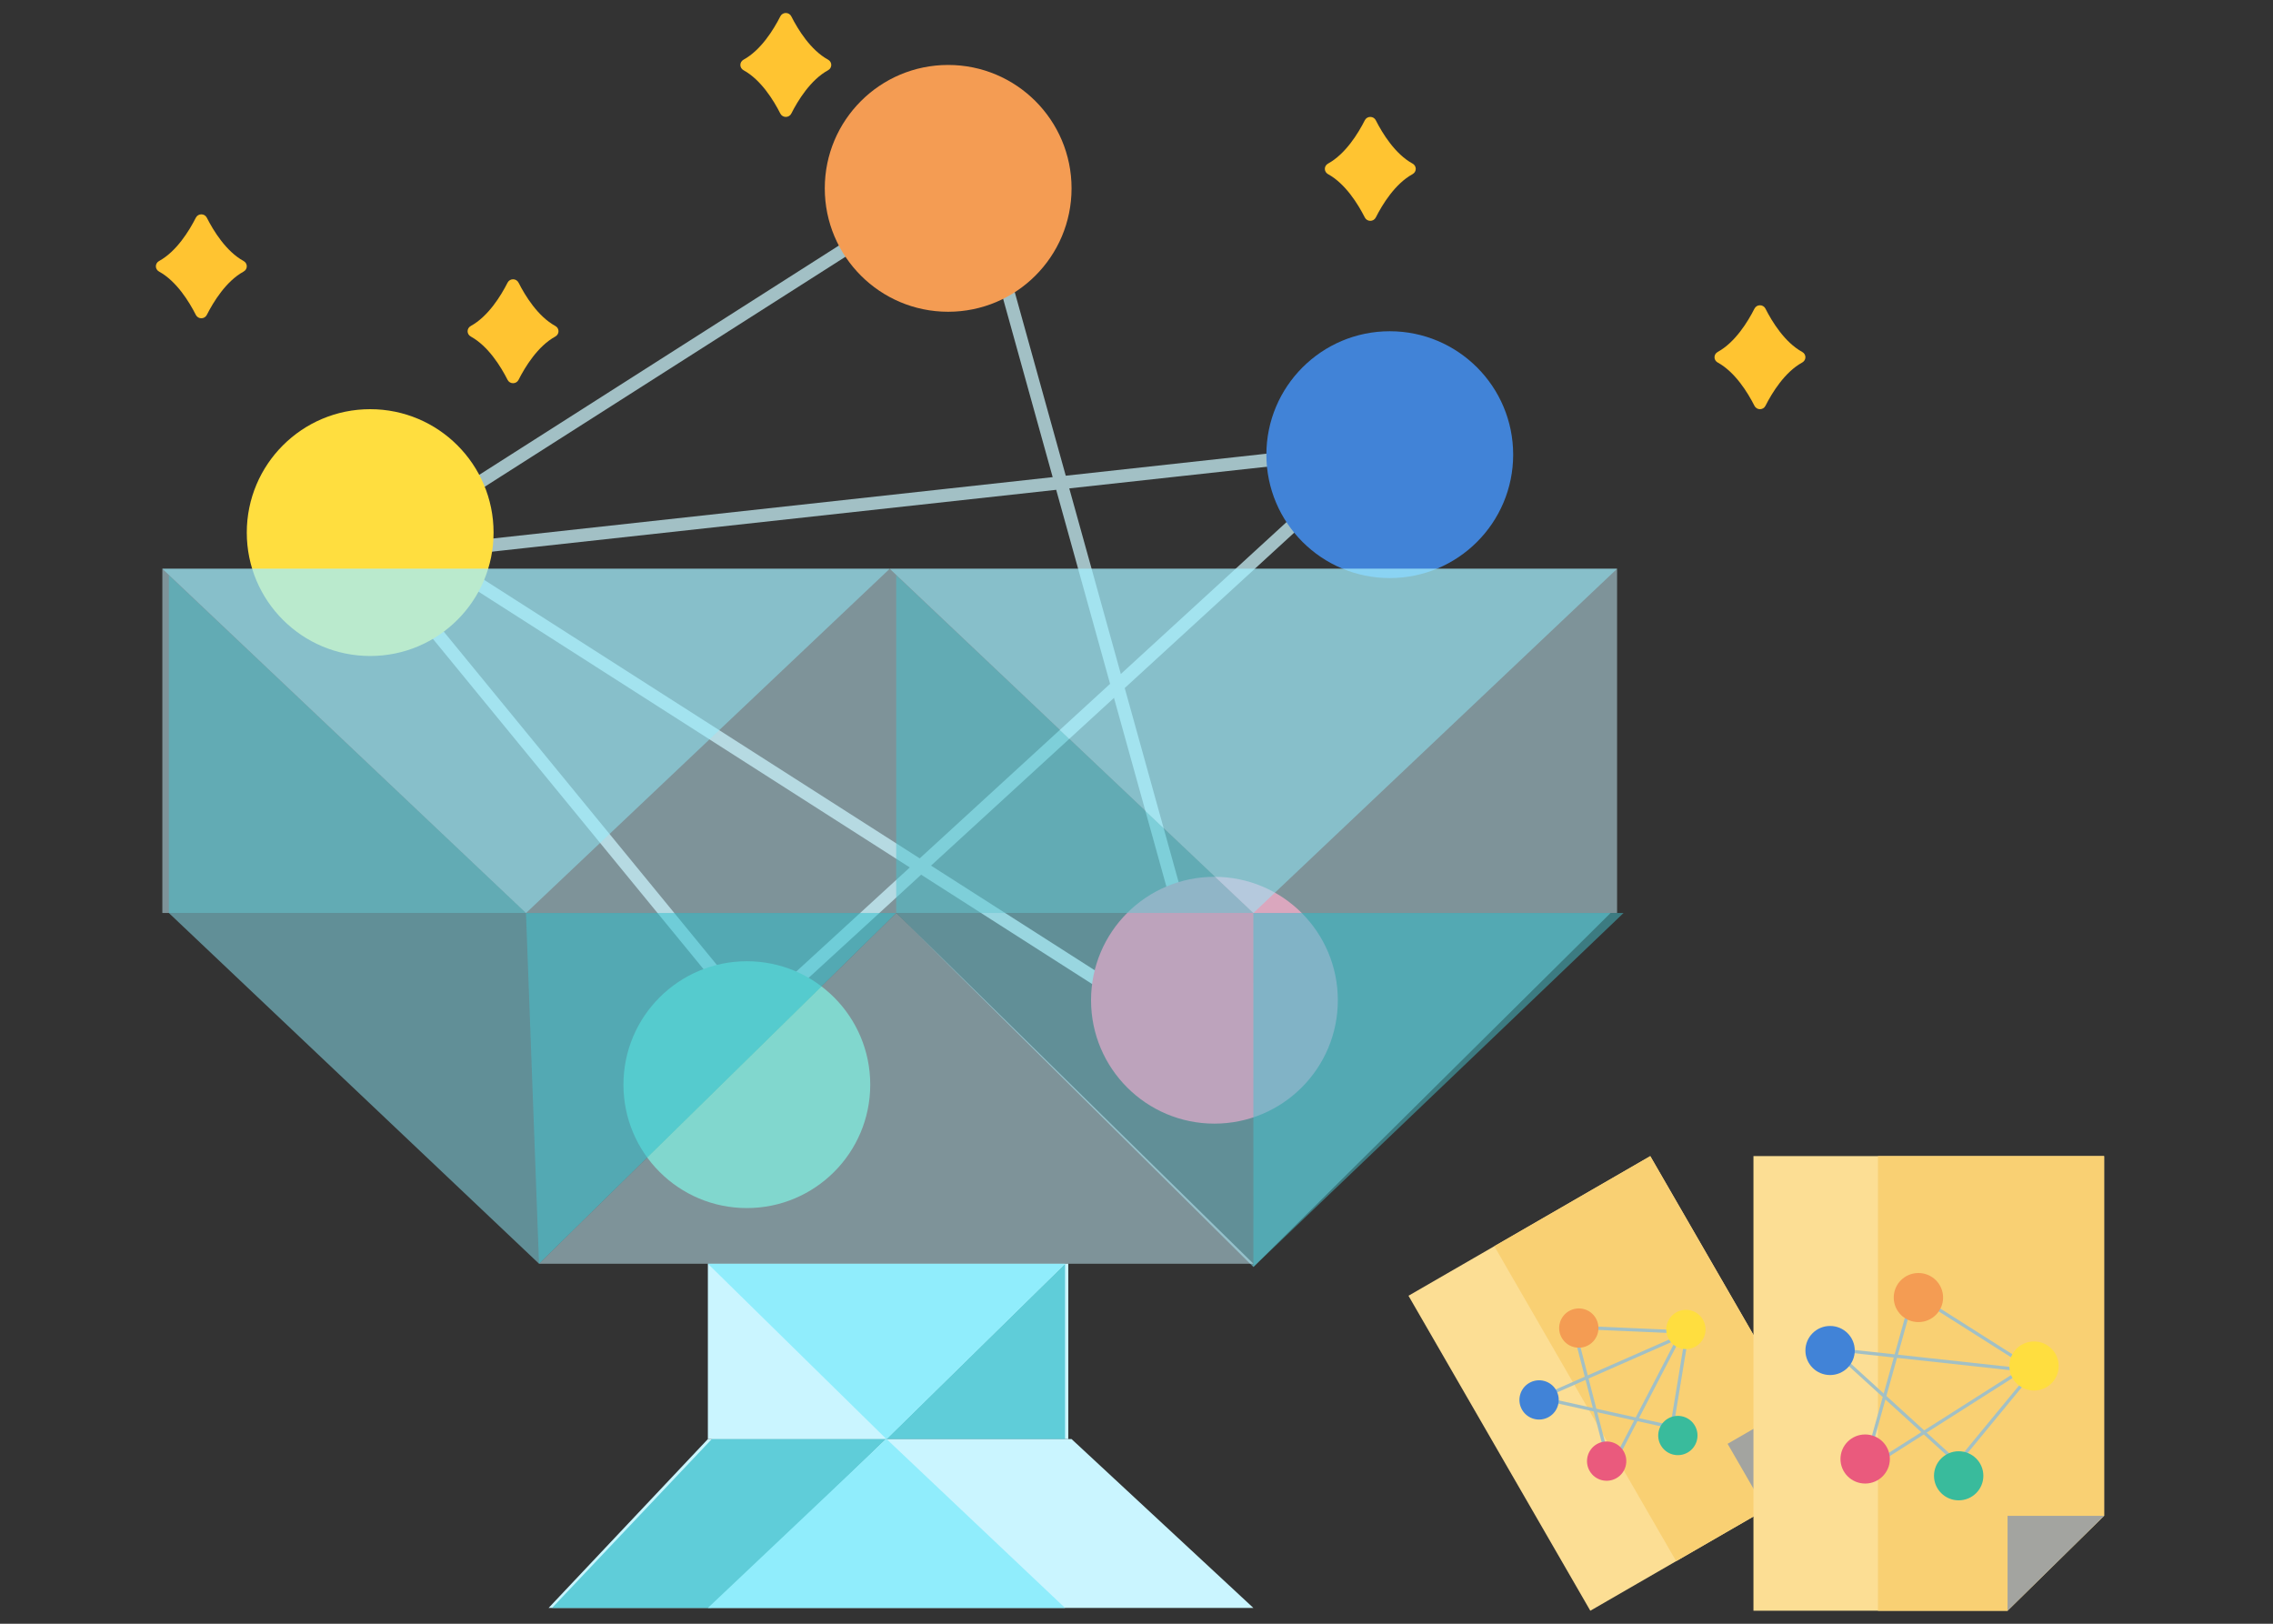 <svg height="250" viewBox="0 0 350 250" width="350" xmlns="http://www.w3.org/2000/svg" xmlns:xlink="http://www.w3.org/1999/xlink"><rect x="0" y="0" width="350" height="250" fill="#333333" stroke="none"/><defs><circle id="a" cx="19" cy="19" r="19"/><circle id="b" cx="19" cy="19" r="19"/><circle id="c" cx="19" cy="19" r="19"/><ellipse id="d" cx="3.026" cy="3.023" rx="3.026" ry="3.023"/><ellipse id="e" cx="3.026" cy="3.023" rx="3.026" ry="3.023"/><ellipse id="f" cx="3.026" cy="3.023" rx="3.026" ry="3.023"/><ellipse id="g" cx="3.8" cy="3.778" rx="3.8" ry="3.778"/><ellipse id="h" cx="3.8" cy="3.778" rx="3.8" ry="3.778"/><ellipse id="i" cx="3.8" cy="3.778" rx="3.8" ry="3.778"/><mask id="j" fill="#fff"><use fill="none" xlink:href="#a"/></mask><mask id="k" fill="#fff"><use fill="none" xlink:href="#b"/></mask><mask id="l" fill="#fff"><use fill="none" xlink:href="#c"/></mask><mask id="m" fill="#fff"><use fill="none" xlink:href="#d"/></mask><mask id="n" fill="#fff"><use fill="none" xlink:href="#e"/></mask><mask id="o" fill="#fff"><use fill="none" xlink:href="#f"/></mask><mask id="p" fill="#fff"><use fill="none" xlink:href="#g"/></mask><mask id="q" fill="#fff"><use fill="none" xlink:href="#h"/></mask><mask id="r" fill="#fff"><use fill="none" xlink:href="#i"/></mask></defs><g fill="none" fill-rule="evenodd"><g transform="translate(24 2)"><path d="m113 32-80 51 59 72 96-88-146 16 122 78-35-126z" stroke="#a2c0c5" stroke-width="2"/><g transform="translate(14 61)"><use fill="#ffde3f" xlink:href="#a"/><path d="m19-5h20v46h-20z" fill="#f6b72c" mask="url(#j)"/></g><g transform="translate(103 8)"><use fill="#f49c53" xlink:href="#b"/><path d="m19-1h22v40h-22z" fill="#e87f27" mask="url(#k)"/></g><circle cx="91" cy="165" fill="#39bb9c" r="19"/><g fill="#ffc431"><path d="m103.506 7.186c.659.362.659 1.265 0 1.629-2.69 1.478-4.631 4.637-5.66 6.669-.35.689-1.34.689-1.69 0-1.03-2.032-2.971-5.191-5.66-6.669-.66-.363-.66-1.266 0-1.629 2.69-1.478 4.63-4.637 5.66-6.668.35-.69 1.34-.69 1.69 0 1.029 2.031 2.971 5.19 5.66 6.668z"/><path d="m61.506 48.186c.659.362.659 1.265 0 1.629-2.69 1.478-4.631 4.637-5.66 6.669-.35.689-1.34.689-1.69 0-1.03-2.032-2.971-5.191-5.66-6.669-.66-.363-.66-1.266 0-1.629 2.69-1.478 4.63-4.637 5.66-6.668.35-.69 1.34-.69 1.69 0 1.029 2.031 2.971 5.19 5.66 6.668z"/><path d="m13.506 38.186c.659.362.659 1.265 0 1.629-2.69 1.478-4.631 4.637-5.66 6.669-.35.689-1.34.689-1.69 0-1.03-2.032-2.971-5.191-5.66-6.669-.66-.363-.66-1.266 0-1.629 2.69-1.478 4.63-4.637 5.66-6.668.35-.69 1.34-.69 1.69 0 1.029 2.031 2.971 5.19 5.66 6.668z"/></g><circle cx="163" cy="152" fill="#ea5a7d" r="19"/><g transform="translate(171 49)"><use fill="#4183d7" xlink:href="#c"/><path d="m19-3h23v42h-23z" fill="#3171c2" mask="url(#l)"/></g><g fill="#ffc431"><path d="m253.506 52.186c.659.362.659 1.265 0 1.629-2.69 1.478-4.631 4.637-5.66 6.669-.35.689-1.34.689-1.69 0-1.03-2.032-2.971-5.191-5.66-6.669-.66-.363-.66-1.266 0-1.629 2.69-1.478 4.63-4.637 5.66-6.668.35-.69 1.34-.69 1.69 0 1.029 2.031 2.971 5.19 5.66 6.668z"/><path d="m193.506 23.186c.659.362.659 1.265 0 1.629-2.69 1.478-4.631 4.637-5.66 6.669-.35.689-1.34.689-1.69 0-1.03-2.032-2.971-5.191-5.66-6.669-.66-.363-.66-1.266 0-1.629 2.69-1.478 4.63-4.637 5.66-6.668.35-.69 1.34-.69 1.69 0 1.029 2.031 2.971 5.19 5.66 6.668z"/></g></g><g transform="translate(25 87)"><path d="m84 134.568-24.528 26h108.528l-28-26z" fill="#caf5ff"/><path d="m86.5 132.568h27l-29 28h-24.5z" fill="#46c4d1" opacity=".805"/><path d="m84 134.568h55.5v-27h-55.5z" fill="#caf5ff"/><path d="m111.496 134.568h27.504v-27z" fill="#46c4d1" opacity=".805"/><g fill-opacity=".5"><path d="m0 53.568h224v-53h-224z" fill="#caf5ff"/><path d="m113 1.568v52h55z" fill="#46c4d1"/><path d="m1 1.568v52h54.992z" fill="#46c4d1"/><g fill="#90edfc"><path d="m112 .568h-55-2-55l55.992 53 .008-.009.008.009z"/><path d="m223 53.568h-55-2-53l55 54.5-1-1.509 1 1.509z"/><path d="m113 53.568h-57-2-53l57 54z"/><path d="m224 .568h-55-2-55l55.992 53 .008-.009.008.009z"/></g><path d="m58 107.568h110l-55-54z" fill="#caf5ff"/></g><path d="m139 107.568h-27.009-.982-27.009l27.496 27h.008z" fill="#90edfc"/><path d="m84 160.568h27.009.982 27.009l-27.496-26.014-.004.011-.004-.014z" fill="#90edfc"/><g fill="#46c4d1" fill-opacity=".5"><path d="m58 107.568-2.008-54h57.008z"/><path d="m168 108.068-.008-54.5h57.008z"/></g></g><g transform="matrix(.866 -.5 .5 .866 216.88 199.501)"><path d="m42.994 0h-42.994v56h31.156l2.492-9.231 9.347-2.459z" fill="#fcde94"/><path d="m42.994 44.31-11.839 11.69h-15.89v-56h27.728z" fill="#f9d073"/><path d="m31.156 44.31v11.69l11.839-11.69z" fill="#a3a4a0"/><g transform="matrix(-1 0 0 1 37.426 14.4)"><path d="m15.767 3.818-12.741 8.114 9.396 11.455 15.289-14-23.252 2.545 19.43 12.409-5.574-20.045z" stroke="#a2c0c5" stroke-width=".5"/><g transform="translate(0 8.432)"><use fill="#ffde3f" xlink:href="#d"/><path d="m3.026-.795h3.185v7.318h-3.185z" fill="#f6b72c" mask="url(#m)"/></g><g transform="translate(14.174)"><use fill="#f49c53" xlink:href="#e"/><path d="m3.026-.159h3.504v6.364h-3.504z" fill="#e87f27" mask="url(#n)"/></g><ellipse cx="12.263" cy="24.977" fill="#39bb9c" rx="3.026" ry="3.023"/><ellipse cx="23.73" cy="22.909" fill="#ea5a7d" rx="3.026" ry="3.023"/><g transform="translate(25.004 6.523)"><use fill="#4183d7" xlink:href="#f"/><path d="m3.026-.477h3.663v6.682h-3.663z" fill="#3171c2" mask="url(#o)"/></g></g></g><g transform="translate(270 178)"><path d="m53.993 0h-53.993v70h39.126l3.13-11.538 11.738-3.074z" fill="#fcde94"/><path d="m53.993 55.388-14.867 14.613h-19.954v-70h34.822z" fill="#f9d073"/><path d="m39.126 55.388v14.613l14.867-14.613z" fill="#a3a4a0"/><g transform="matrix(-1 0 0 1 47 18)"><path d="m19.8 4.773-16 10.142 11.8 14.318 19.2-17.5-29.2 3.182 24.4 15.511-7-25.057z" stroke="#a2c0c5" stroke-width=".5"/><g transform="translate(0 10.54)"><use fill="#ffde3f" xlink:href="#g"/><path d="m3.8-.994h4v9.148h-4z" fill="#f6b72c" mask="url(#p)"/></g><g transform="translate(17.8)"><use fill="#f49c53" xlink:href="#h"/><path d="m3.8-.199h4.4v7.955h-4.4z" fill="#e87f27" mask="url(#q)"/></g><ellipse cx="15.4" cy="31.222" fill="#39bb9c" rx="3.8" ry="3.778"/><ellipse cx="29.8" cy="28.636" fill="#ea5a7d" rx="3.8" ry="3.778"/><g transform="translate(31.4 8.153)"><use fill="#4183d7" xlink:href="#i"/><path d="m3.8-.597h4.6v8.352h-4.6z" fill="#3171c2" mask="url(#r)"/></g></g></g></g></svg>